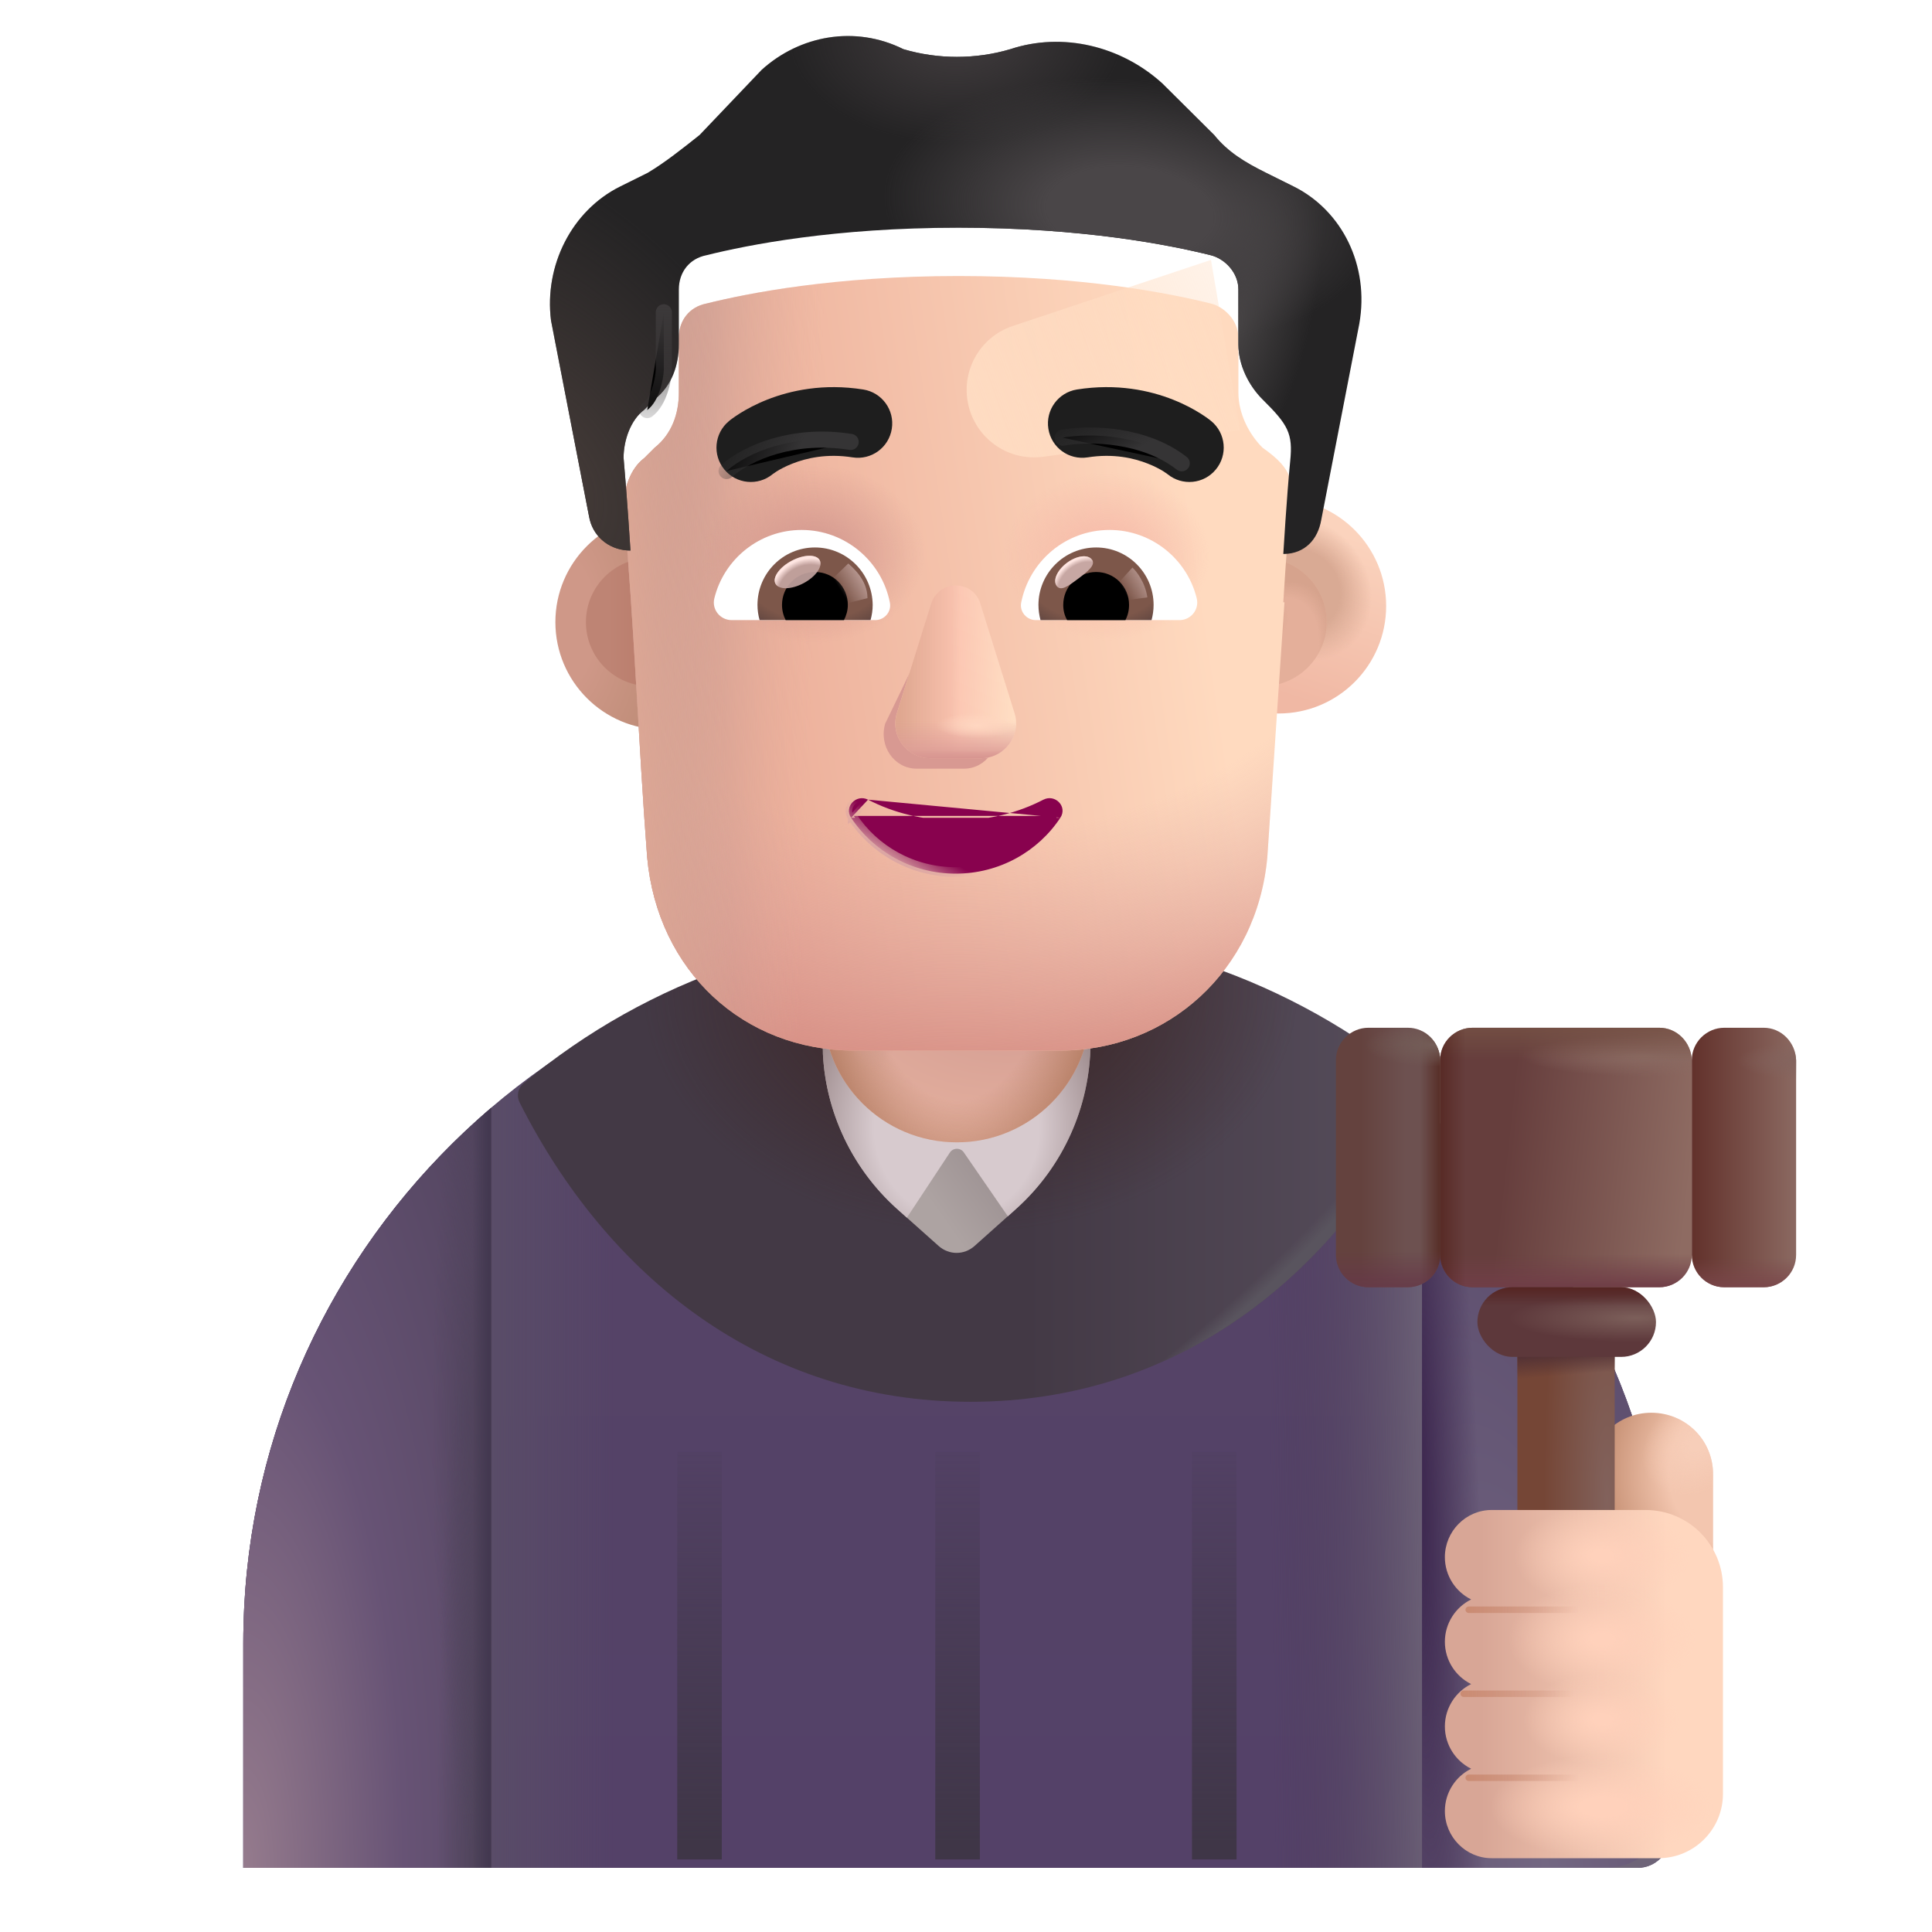<svg viewBox="1 1 30 30" xmlns="http://www.w3.org/2000/svg">
<path d="M15.859 15.544C9.744 15.544 4.778 20.451 4.778 26.514V30.004H26.429C26.705 30.004 26.929 29.78 26.929 29.504V26.514C26.929 20.451 21.973 15.544 15.859 15.544Z" fill="url(#paint0_linear_4002_1742)"/>
<path d="M15.859 15.544C9.744 15.544 4.778 20.451 4.778 26.514V30.004H26.429C26.705 30.004 26.929 29.78 26.929 29.504V26.514C26.929 20.451 21.973 15.544 15.859 15.544Z" fill="url(#paint1_linear_4002_1742)"/>
<path d="M15.859 15.544C9.744 15.544 4.778 20.451 4.778 26.514V30.004H26.429C26.705 30.004 26.929 29.78 26.929 29.504V26.514C26.929 20.451 21.973 15.544 15.859 15.544Z" fill="url(#paint2_linear_4002_1742)"/>
<path d="M8.627 30.004V18.203C6.271 20.214 4.778 23.19 4.778 26.514V30.004H8.627Z" fill="url(#paint3_radial_4002_1742)"/>
<path d="M8.627 30.004V18.203C6.271 20.214 4.778 23.19 4.778 26.514V30.004H8.627Z" fill="url(#paint4_radial_4002_1742)"/>
<path d="M8.627 30.004V18.203C6.271 20.214 4.778 23.19 4.778 26.514V30.004H8.627Z" fill="url(#paint5_radial_4002_1742)"/>
<path d="M8.627 30.004V18.203C6.271 20.214 4.778 23.19 4.778 26.514V30.004H8.627Z" fill="url(#paint6_linear_4002_1742)"/>
<path d="M23.081 30.004V18.203C25.437 20.214 26.929 23.19 26.929 26.514V29.004C26.929 29.556 26.482 30.004 25.929 30.004H23.081Z" fill="url(#paint7_radial_4002_1742)"/>
<path d="M23.081 30.004V18.203C25.437 20.214 26.929 23.19 26.929 26.514V29.004C26.929 29.556 26.482 30.004 25.929 30.004H23.081Z" fill="url(#paint8_radial_4002_1742)"/>
<g filter="url(#filter0_ii_4002_1742)">
<path d="M8.929 17.872C10.904 16.226 13.315 15.449 15.869 15.449C18.422 15.449 20.834 16.226 22.808 17.872C22.895 17.944 22.92 18.067 22.87 18.168C21.515 20.858 19.097 22.817 15.869 22.817C12.64 22.817 10.223 20.858 8.868 18.168C8.817 18.067 8.843 17.944 8.929 17.872Z" fill="url(#paint9_linear_4002_1742)"/>
<path d="M8.929 17.872C10.904 16.226 13.315 15.449 15.869 15.449C18.422 15.449 20.834 16.226 22.808 17.872C22.895 17.944 22.92 18.067 22.87 18.168C21.515 20.858 19.097 22.817 15.869 22.817C12.64 22.817 10.223 20.858 8.868 18.168C8.817 18.067 8.843 17.944 8.929 17.872Z" fill="url(#paint10_radial_4002_1742)"/>
<path d="M8.929 17.872C10.904 16.226 13.315 15.449 15.869 15.449C18.422 15.449 20.834 16.226 22.808 17.872C22.895 17.944 22.92 18.067 22.87 18.168C21.515 20.858 19.097 22.817 15.869 22.817C12.64 22.817 10.223 20.858 8.868 18.168C8.817 18.067 8.843 17.944 8.929 17.872Z" fill="url(#paint11_radial_4002_1742)"/>
</g>
<path d="M16.785 19.765L16.131 20.349C15.97 20.49 15.738 20.49 15.577 20.349L14.922 19.765C14.197 19.11 13.774 18.174 13.774 17.196V14.084C13.784 12.945 14.71 12.019 15.859 12.019C17.007 12.019 17.934 12.945 17.934 14.094V17.206C17.924 18.183 17.511 19.11 16.785 19.765Z" fill="url(#paint12_linear_4002_1742)"/>
<path d="M16.65 19.887L16.785 19.765C17.508 19.113 17.921 18.19 17.934 17.216C17.934 17.213 17.934 17.21 17.934 17.207L17.934 15.252H13.784L13.778 17.164C13.778 17.216 13.782 17.311 13.778 17.364C13.823 18.28 14.238 19.148 14.922 19.765L15.082 19.908L15.748 18.899C15.799 18.818 15.919 18.818 15.969 18.899L16.65 19.887Z" fill="url(#paint13_radial_4002_1742)"/>
<path d="M15.859 18.738C14.71 18.738 13.784 17.811 13.784 16.663V14.084C13.784 12.945 14.71 12.019 15.859 12.019C17.007 12.019 17.934 12.945 17.934 14.094V16.673C17.924 17.811 16.997 18.738 15.859 18.738Z" fill="url(#paint14_radial_4002_1742)"/>
<path d="M15.859 18.738C14.71 18.738 13.784 17.811 13.784 16.663V14.084C13.784 12.945 14.71 12.019 15.859 12.019C17.007 12.019 17.934 12.945 17.934 14.094V16.673C17.924 17.811 16.997 18.738 15.859 18.738Z" fill="url(#paint15_radial_4002_1742)"/>
<path d="M15.859 18.738C14.71 18.738 13.784 17.811 13.784 16.663V14.084C13.784 12.945 14.71 12.019 15.859 12.019C17.007 12.019 17.934 12.945 17.934 14.094V16.673C17.924 17.811 16.997 18.738 15.859 18.738Z" fill="url(#paint16_radial_4002_1742)"/>
<path d="M26.642 22.937C27.174 22.937 27.601 23.364 27.601 23.895V26.084H25.694V23.895C25.684 23.364 26.111 22.937 26.642 22.937Z" fill="url(#paint17_radial_4002_1742)"/>
<path d="M26.642 22.937C27.174 22.937 27.601 23.364 27.601 23.895V26.084H25.694V23.895C25.684 23.364 26.111 22.937 26.642 22.937Z" fill="url(#paint18_radial_4002_1742)"/>
<path d="M26.766 16.959H23.865C23.593 16.959 23.362 17.181 23.362 17.463V20.485C23.362 20.756 23.583 20.988 23.865 20.988H26.766C27.038 20.988 27.27 20.767 27.27 20.485V17.463C27.26 17.181 27.038 16.959 26.766 16.959Z" fill="url(#paint19_linear_4002_1742)"/>
<path d="M26.766 16.959H23.865C23.593 16.959 23.362 17.181 23.362 17.463V20.485C23.362 20.756 23.583 20.988 23.865 20.988H26.766C27.038 20.988 27.27 20.767 27.27 20.485V17.463C27.26 17.181 27.038 16.959 26.766 16.959Z" fill="url(#paint20_linear_4002_1742)"/>
<path d="M26.766 16.959H23.865C23.593 16.959 23.362 17.181 23.362 17.463V20.485C23.362 20.756 23.583 20.988 23.865 20.988H26.766C27.038 20.988 27.27 20.767 27.27 20.485V17.463C27.26 17.181 27.038 16.959 26.766 16.959Z" fill="url(#paint21_radial_4002_1742)"/>
<path d="M26.766 16.959H23.865C23.593 16.959 23.362 17.181 23.362 17.463V20.485C23.362 20.756 23.583 20.988 23.865 20.988H26.766C27.038 20.988 27.27 20.767 27.27 20.485V17.463C27.26 17.181 27.038 16.959 26.766 16.959Z" fill="url(#paint22_linear_4002_1742)"/>
<path d="M26.766 16.959H23.865C23.593 16.959 23.362 17.181 23.362 17.463V20.485C23.362 20.756 23.583 20.988 23.865 20.988H26.766C27.038 20.988 27.27 20.767 27.27 20.485V17.463C27.26 17.181 27.038 16.959 26.766 16.959Z" fill="url(#paint23_linear_4002_1742)"/>
<path d="M22.861 16.959H22.248C21.976 16.959 21.744 17.181 21.744 17.463V20.485C21.744 20.756 21.966 20.988 22.248 20.988H22.861C23.133 20.988 23.365 20.767 23.365 20.485V17.463C23.355 17.181 23.133 16.959 22.861 16.959Z" fill="url(#paint24_linear_4002_1742)"/>
<path d="M22.861 16.959H22.248C21.976 16.959 21.744 17.181 21.744 17.463V20.485C21.744 20.756 21.966 20.988 22.248 20.988H22.861C23.133 20.988 23.365 20.767 23.365 20.485V17.463C23.355 17.181 23.133 16.959 22.861 16.959Z" fill="url(#paint25_linear_4002_1742)"/>
<path d="M22.861 16.959H22.248C21.976 16.959 21.744 17.181 21.744 17.463V20.485C21.744 20.756 21.966 20.988 22.248 20.988H22.861C23.133 20.988 23.365 20.767 23.365 20.485V17.463C23.355 17.181 23.133 16.959 22.861 16.959Z" fill="url(#paint26_linear_4002_1742)"/>
<path d="M22.861 16.959H22.248C21.976 16.959 21.744 17.181 21.744 17.463V20.485C21.744 20.756 21.966 20.988 22.248 20.988H22.861C23.133 20.988 23.365 20.767 23.365 20.485V17.463C23.355 17.181 23.133 16.959 22.861 16.959Z" fill="url(#paint27_radial_4002_1742)"/>
<path d="M28.387 16.959H27.774C27.502 16.959 27.27 17.181 27.27 17.463V20.485C27.27 20.756 27.492 20.988 27.774 20.988H28.387C28.659 20.988 28.89 20.767 28.89 20.485V17.463C28.88 17.181 28.659 16.959 28.387 16.959Z" fill="url(#paint28_linear_4002_1742)"/>
<path d="M28.387 16.959H27.774C27.502 16.959 27.27 17.181 27.27 17.463V20.485C27.27 20.756 27.492 20.988 27.774 20.988H28.387C28.659 20.988 28.89 20.767 28.89 20.485V17.463C28.88 17.181 28.659 16.959 28.387 16.959Z" fill="url(#paint29_linear_4002_1742)"/>
<path d="M28.387 16.959H27.774C27.502 16.959 27.27 17.181 27.27 17.463V20.485C27.27 20.756 27.492 20.988 27.774 20.988H28.387C28.659 20.988 28.89 20.767 28.89 20.485V17.463C28.88 17.181 28.659 16.959 28.387 16.959Z" fill="url(#paint30_radial_4002_1742)"/>
<path d="M24.562 21.075V27.501H26.073V21.075H24.562Z" fill="url(#paint31_radial_4002_1742)"/>
<path d="M24.562 21.075V27.501H26.073V21.075H24.562Z" fill="url(#paint32_linear_4002_1742)"/>
<g filter="url(#filter1_i_4002_1742)">
<path d="M23.286 25.329C23.286 24.928 23.611 24.597 24.013 24.597H26.404C27.067 24.597 27.604 25.135 27.604 25.797V29.004C27.604 29.556 27.156 30.004 26.604 30.004H24.013C23.611 30.004 23.286 29.673 23.286 29.272C23.286 28.985 23.452 28.734 23.694 28.615C23.452 28.495 23.286 28.244 23.286 27.958C23.286 27.671 23.452 27.42 23.694 27.3C23.452 27.181 23.286 26.93 23.286 26.643C23.286 26.357 23.452 26.106 23.694 25.986C23.452 25.867 23.286 25.616 23.286 25.329Z" fill="url(#paint33_linear_4002_1742)"/>
<path d="M23.286 25.329C23.286 24.928 23.611 24.597 24.013 24.597H26.404C27.067 24.597 27.604 25.135 27.604 25.797V29.004C27.604 29.556 27.156 30.004 26.604 30.004H24.013C23.611 30.004 23.286 29.673 23.286 29.272C23.286 28.985 23.452 28.734 23.694 28.615C23.452 28.495 23.286 28.244 23.286 27.958C23.286 27.671 23.452 27.42 23.694 27.3C23.452 27.181 23.286 26.93 23.286 26.643C23.286 26.357 23.452 26.106 23.694 25.986C23.452 25.867 23.286 25.616 23.286 25.329Z" fill="url(#paint34_radial_4002_1742)"/>
<path d="M23.286 25.329C23.286 24.928 23.611 24.597 24.013 24.597H26.404C27.067 24.597 27.604 25.135 27.604 25.797V29.004C27.604 29.556 27.156 30.004 26.604 30.004H24.013C23.611 30.004 23.286 29.673 23.286 29.272C23.286 28.985 23.452 28.734 23.694 28.615C23.452 28.495 23.286 28.244 23.286 27.958C23.286 27.671 23.452 27.42 23.694 27.3C23.452 27.181 23.286 26.93 23.286 26.643C23.286 26.357 23.452 26.106 23.694 25.986C23.452 25.867 23.286 25.616 23.286 25.329Z" fill="url(#paint35_radial_4002_1742)"/>
<path d="M23.286 25.329C23.286 24.928 23.611 24.597 24.013 24.597H26.404C27.067 24.597 27.604 25.135 27.604 25.797V29.004C27.604 29.556 27.156 30.004 26.604 30.004H24.013C23.611 30.004 23.286 29.673 23.286 29.272C23.286 28.985 23.452 28.734 23.694 28.615C23.452 28.495 23.286 28.244 23.286 27.958C23.286 27.671 23.452 27.42 23.694 27.3C23.452 27.181 23.286 26.93 23.286 26.643C23.286 26.357 23.452 26.106 23.694 25.986C23.452 25.867 23.286 25.616 23.286 25.329Z" fill="url(#paint36_radial_4002_1742)"/>
<path d="M23.286 25.329C23.286 24.928 23.611 24.597 24.013 24.597H26.404C27.067 24.597 27.604 25.135 27.604 25.797V29.004C27.604 29.556 27.156 30.004 26.604 30.004H24.013C23.611 30.004 23.286 29.673 23.286 29.272C23.286 28.985 23.452 28.734 23.694 28.615C23.452 28.495 23.286 28.244 23.286 27.958C23.286 27.671 23.452 27.42 23.694 27.3C23.452 27.181 23.286 26.93 23.286 26.643C23.286 26.357 23.452 26.106 23.694 25.986C23.452 25.867 23.286 25.616 23.286 25.329Z" fill="url(#paint37_radial_4002_1742)"/>
</g>
<rect x="23.941" y="20.988" width="2.773" height="1.082" rx="0.541" fill="url(#paint38_radial_4002_1742)"/>
<rect x="23.941" y="20.988" width="2.773" height="1.082" rx="0.541" fill="url(#paint39_linear_4002_1742)"/>
<g filter="url(#filter2_f_4002_1742)">
<rect x="15.523" y="23.547" width="0.692" height="6.326" fill="url(#paint40_linear_4002_1742)"/>
</g>
<g filter="url(#filter3_f_4002_1742)">
<rect x="11.516" y="23.547" width="0.692" height="6.326" fill="url(#paint41_linear_4002_1742)"/>
</g>
<g filter="url(#filter4_f_4002_1742)">
<rect x="19.509" y="23.547" width="0.692" height="6.326" fill="url(#paint42_linear_4002_1742)"/>
</g>
<g filter="url(#filter5_f_4002_1742)">
<path d="M23.806 25.996H25.603" stroke="url(#paint43_linear_4002_1742)" stroke-width="0.1" stroke-linecap="round"/>
</g>
<g filter="url(#filter6_f_4002_1742)">
<path d="M23.728 27.3H25.525" stroke="url(#paint44_linear_4002_1742)" stroke-width="0.1" stroke-linecap="round"/>
</g>
<g filter="url(#filter7_f_4002_1742)">
<path d="M23.806 28.605H25.603" stroke="url(#paint45_linear_4002_1742)" stroke-width="0.1" stroke-linecap="round"/>
</g>
<g filter="url(#filter8_i_4002_1742)">
<circle cx="11.093" cy="10.66" r="1.669" fill="url(#paint46_radial_4002_1742)"/>
</g>
<g filter="url(#filter9_f_4002_1742)">
<circle cx="11.093" cy="10.66" r="0.995" fill="url(#paint47_linear_4002_1742)"/>
</g>
<g filter="url(#filter10_i_4002_1742)">
<circle cx="20.605" cy="10.66" r="1.669" fill="url(#paint48_linear_4002_1742)"/>
<circle cx="20.605" cy="10.66" r="1.669" fill="url(#paint49_radial_4002_1742)"/>
</g>
<g filter="url(#filter11_f_4002_1742)">
<circle cx="20.605" cy="10.66" r="0.995" fill="#E4AF9A"/>
<circle cx="20.605" cy="10.66" r="0.995" fill="url(#paint50_radial_4002_1742)"/>
<circle cx="20.605" cy="10.66" r="0.995" fill="url(#paint51_radial_4002_1742)"/>
</g>
<g filter="url(#filter12_i_4002_1742)">
<path d="M10.683 8.609C10.683 8.342 10.79 8.022 11.005 7.862L11.165 7.702C11.434 7.489 11.541 7.169 11.541 6.849V5.996C11.541 5.729 11.702 5.516 11.97 5.463C12.614 5.303 13.954 5.036 15.885 5.036C17.816 5.036 19.157 5.303 19.801 5.463C20.015 5.516 20.23 5.729 20.23 5.996V6.849C20.23 7.169 20.391 7.489 20.605 7.702C21.107 8.054 21.076 8.248 21.034 8.662C20.981 9.196 20.927 10.102 20.927 10.102C20.933 10.102 20.939 10.102 20.945 10.102L20.679 14.06C20.519 15.829 19.128 17.063 17.469 17.063H14.259C12.547 17.063 11.21 15.829 11.049 14.06C10.91 12.244 10.848 10.422 10.683 8.609Z" fill="url(#paint52_linear_4002_1742)"/>
<path d="M10.683 8.609C10.683 8.342 10.79 8.022 11.005 7.862L11.165 7.702C11.434 7.489 11.541 7.169 11.541 6.849V5.996C11.541 5.729 11.702 5.516 11.97 5.463C12.614 5.303 13.954 5.036 15.885 5.036C17.816 5.036 19.157 5.303 19.801 5.463C20.015 5.516 20.23 5.729 20.23 5.996V6.849C20.23 7.169 20.391 7.489 20.605 7.702C21.107 8.054 21.076 8.248 21.034 8.662C20.981 9.196 20.927 10.102 20.927 10.102C20.933 10.102 20.939 10.102 20.945 10.102L20.679 14.06C20.519 15.829 19.128 17.063 17.469 17.063H14.259C12.547 17.063 11.21 15.829 11.049 14.06C10.91 12.244 10.848 10.422 10.683 8.609Z" fill="url(#paint53_radial_4002_1742)"/>
<path d="M10.683 8.609C10.683 8.342 10.79 8.022 11.005 7.862L11.165 7.702C11.434 7.489 11.541 7.169 11.541 6.849V5.996C11.541 5.729 11.702 5.516 11.97 5.463C12.614 5.303 13.954 5.036 15.885 5.036C17.816 5.036 19.157 5.303 19.801 5.463C20.015 5.516 20.23 5.729 20.23 5.996V6.849C20.23 7.169 20.391 7.489 20.605 7.702C21.107 8.054 21.076 8.248 21.034 8.662C20.981 9.196 20.927 10.102 20.927 10.102C20.933 10.102 20.939 10.102 20.945 10.102L20.679 14.06C20.519 15.829 19.128 17.063 17.469 17.063H14.259C12.547 17.063 11.21 15.829 11.049 14.06C10.91 12.244 10.848 10.422 10.683 8.609Z" fill="url(#paint54_linear_4002_1742)"/>
<path d="M10.683 8.609C10.683 8.342 10.79 8.022 11.005 7.862L11.165 7.702C11.434 7.489 11.541 7.169 11.541 6.849V5.996C11.541 5.729 11.702 5.516 11.97 5.463C12.614 5.303 13.954 5.036 15.885 5.036C17.816 5.036 19.157 5.303 19.801 5.463C20.015 5.516 20.23 5.729 20.23 5.996V6.849C20.23 7.169 20.391 7.489 20.605 7.702C21.107 8.054 21.076 8.248 21.034 8.662C20.981 9.196 20.927 10.102 20.927 10.102C20.933 10.102 20.939 10.102 20.945 10.102L20.679 14.06C20.519 15.829 19.128 17.063 17.469 17.063H14.259C12.547 17.063 11.21 15.829 11.049 14.06C10.91 12.244 10.848 10.422 10.683 8.609Z" fill="url(#paint55_linear_4002_1742)"/>
<path d="M10.683 8.609C10.683 8.342 10.79 8.022 11.005 7.862L11.165 7.702C11.434 7.489 11.541 7.169 11.541 6.849V5.996C11.541 5.729 11.702 5.516 11.97 5.463C12.614 5.303 13.954 5.036 15.885 5.036C17.816 5.036 19.157 5.303 19.801 5.463C20.015 5.516 20.23 5.729 20.23 5.996V6.849C20.23 7.169 20.391 7.489 20.605 7.702C21.107 8.054 21.076 8.248 21.034 8.662C20.981 9.196 20.927 10.102 20.927 10.102C20.933 10.102 20.939 10.102 20.945 10.102L20.679 14.06C20.519 15.829 19.128 17.063 17.469 17.063H14.259C12.547 17.063 11.21 15.829 11.049 14.06C10.91 12.244 10.848 10.422 10.683 8.609Z" fill="url(#paint56_radial_4002_1742)"/>
<path d="M10.683 8.609C10.683 8.342 10.79 8.022 11.005 7.862L11.165 7.702C11.434 7.489 11.541 7.169 11.541 6.849V5.996C11.541 5.729 11.702 5.516 11.97 5.463C12.614 5.303 13.954 5.036 15.885 5.036C17.816 5.036 19.157 5.303 19.801 5.463C20.015 5.516 20.23 5.729 20.23 5.996V6.849C20.23 7.169 20.391 7.489 20.605 7.702C21.107 8.054 21.076 8.248 21.034 8.662C20.981 9.196 20.927 10.102 20.927 10.102C20.933 10.102 20.939 10.102 20.945 10.102L20.679 14.06C20.519 15.829 19.128 17.063 17.469 17.063H14.259C12.547 17.063 11.21 15.829 11.049 14.06C10.91 12.244 10.848 10.422 10.683 8.609Z" fill="url(#paint57_radial_4002_1742)"/>
</g>
<g filter="url(#filter13_f_4002_1742)">
<path d="M19.804 5.036L16.726 6.062C16.202 6.236 15.904 6.788 16.045 7.322C16.18 7.833 16.673 8.163 17.197 8.093L20.256 7.683L19.804 5.036Z" fill="url(#paint58_linear_4002_1742)"/>
</g>
<g filter="url(#filter14_i_4002_1742)">
<path d="M20.659 4.183L21.088 4.396C21.839 4.769 22.268 5.623 22.107 6.529L21.517 9.569C21.464 9.883 21.257 10.094 20.945 10.102C20.939 10.102 20.933 10.102 20.927 10.102C20.927 10.102 20.981 9.196 21.034 8.662C21.078 8.229 21.002 8.097 20.605 7.702C20.391 7.489 20.23 7.169 20.23 6.849V5.996C20.23 5.729 20.015 5.516 19.801 5.463C19.157 5.303 17.816 5.036 15.885 5.036C13.954 5.036 12.614 5.303 11.97 5.463C11.702 5.516 11.541 5.729 11.541 5.996V6.849C11.541 7.169 11.434 7.489 11.165 7.702L11.005 7.862C10.79 8.022 10.683 8.342 10.683 8.609C10.736 9.196 10.79 10.049 10.79 10.049C10.774 10.049 10.757 10.048 10.741 10.047C10.441 10.027 10.197 9.819 10.146 9.516L9.556 6.476C9.449 5.623 9.878 4.769 10.629 4.396L11.058 4.183C11.326 4.023 11.595 3.809 11.863 3.596L12.828 2.583C13.418 2.049 14.276 1.889 15.027 2.263C15.563 2.423 16.154 2.423 16.69 2.263C17.494 1.996 18.406 2.209 19.05 2.796L19.854 3.596C20.069 3.863 20.337 4.023 20.659 4.183Z" fill="#242324"/>
<path d="M20.659 4.183L21.088 4.396C21.839 4.769 22.268 5.623 22.107 6.529L21.517 9.569C21.464 9.883 21.257 10.094 20.945 10.102C20.939 10.102 20.933 10.102 20.927 10.102C20.927 10.102 20.981 9.196 21.034 8.662C21.078 8.229 21.002 8.097 20.605 7.702C20.391 7.489 20.23 7.169 20.23 6.849V5.996C20.23 5.729 20.015 5.516 19.801 5.463C19.157 5.303 17.816 5.036 15.885 5.036C13.954 5.036 12.614 5.303 11.97 5.463C11.702 5.516 11.541 5.729 11.541 5.996V6.849C11.541 7.169 11.434 7.489 11.165 7.702L11.005 7.862C10.79 8.022 10.683 8.342 10.683 8.609C10.736 9.196 10.79 10.049 10.79 10.049C10.774 10.049 10.757 10.048 10.741 10.047C10.441 10.027 10.197 9.819 10.146 9.516L9.556 6.476C9.449 5.623 9.878 4.769 10.629 4.396L11.058 4.183C11.326 4.023 11.595 3.809 11.863 3.596L12.828 2.583C13.418 2.049 14.276 1.889 15.027 2.263C15.563 2.423 16.154 2.423 16.69 2.263C17.494 1.996 18.406 2.209 19.05 2.796L19.854 3.596C20.069 3.863 20.337 4.023 20.659 4.183Z" fill="url(#paint59_radial_4002_1742)"/>
<path d="M20.659 4.183L21.088 4.396C21.839 4.769 22.268 5.623 22.107 6.529L21.517 9.569C21.464 9.883 21.257 10.094 20.945 10.102C20.939 10.102 20.933 10.102 20.927 10.102C20.927 10.102 20.981 9.196 21.034 8.662C21.078 8.229 21.002 8.097 20.605 7.702C20.391 7.489 20.23 7.169 20.23 6.849V5.996C20.23 5.729 20.015 5.516 19.801 5.463C19.157 5.303 17.816 5.036 15.885 5.036C13.954 5.036 12.614 5.303 11.97 5.463C11.702 5.516 11.541 5.729 11.541 5.996V6.849C11.541 7.169 11.434 7.489 11.165 7.702L11.005 7.862C10.79 8.022 10.683 8.342 10.683 8.609C10.736 9.196 10.79 10.049 10.79 10.049C10.774 10.049 10.757 10.048 10.741 10.047C10.441 10.027 10.197 9.819 10.146 9.516L9.556 6.476C9.449 5.623 9.878 4.769 10.629 4.396L11.058 4.183C11.326 4.023 11.595 3.809 11.863 3.596L12.828 2.583C13.418 2.049 14.276 1.889 15.027 2.263C15.563 2.423 16.154 2.423 16.69 2.263C17.494 1.996 18.406 2.209 19.05 2.796L19.854 3.596C20.069 3.863 20.337 4.023 20.659 4.183Z" fill="url(#paint60_radial_4002_1742)"/>
<path d="M20.659 4.183L21.088 4.396C21.839 4.769 22.268 5.623 22.107 6.529L21.517 9.569C21.464 9.883 21.257 10.094 20.945 10.102C20.939 10.102 20.933 10.102 20.927 10.102C20.927 10.102 20.981 9.196 21.034 8.662C21.078 8.229 21.002 8.097 20.605 7.702C20.391 7.489 20.23 7.169 20.23 6.849V5.996C20.23 5.729 20.015 5.516 19.801 5.463C19.157 5.303 17.816 5.036 15.885 5.036C13.954 5.036 12.614 5.303 11.97 5.463C11.702 5.516 11.541 5.729 11.541 5.996V6.849C11.541 7.169 11.434 7.489 11.165 7.702L11.005 7.862C10.79 8.022 10.683 8.342 10.683 8.609C10.736 9.196 10.79 10.049 10.79 10.049C10.774 10.049 10.757 10.048 10.741 10.047C10.441 10.027 10.197 9.819 10.146 9.516L9.556 6.476C9.449 5.623 9.878 4.769 10.629 4.396L11.058 4.183C11.326 4.023 11.595 3.809 11.863 3.596L12.828 2.583C13.418 2.049 14.276 1.889 15.027 2.263C15.563 2.423 16.154 2.423 16.69 2.263C17.494 1.996 18.406 2.209 19.05 2.796L19.854 3.596C20.069 3.863 20.337 4.023 20.659 4.183Z" fill="url(#paint61_radial_4002_1742)"/>
<path d="M20.659 4.183L21.088 4.396C21.839 4.769 22.268 5.623 22.107 6.529L21.517 9.569C21.464 9.883 21.257 10.094 20.945 10.102C20.939 10.102 20.933 10.102 20.927 10.102C20.927 10.102 20.981 9.196 21.034 8.662C21.078 8.229 21.002 8.097 20.605 7.702C20.391 7.489 20.23 7.169 20.23 6.849V5.996C20.23 5.729 20.015 5.516 19.801 5.463C19.157 5.303 17.816 5.036 15.885 5.036C13.954 5.036 12.614 5.303 11.97 5.463C11.702 5.516 11.541 5.729 11.541 5.996V6.849C11.541 7.169 11.434 7.489 11.165 7.702L11.005 7.862C10.79 8.022 10.683 8.342 10.683 8.609C10.736 9.196 10.79 10.049 10.79 10.049C10.774 10.049 10.757 10.048 10.741 10.047C10.441 10.027 10.197 9.819 10.146 9.516L9.556 6.476C9.449 5.623 9.878 4.769 10.629 4.396L11.058 4.183C11.326 4.023 11.595 3.809 11.863 3.596L12.828 2.583C13.418 2.049 14.276 1.889 15.027 2.263C15.563 2.423 16.154 2.423 16.69 2.263C17.494 1.996 18.406 2.209 19.05 2.796L19.854 3.596C20.069 3.863 20.337 4.023 20.659 4.183Z" fill="url(#paint62_radial_4002_1742)"/>
</g>
<g filter="url(#filter15_f_4002_1742)">
<path d="M15.565 10.538L14.745 12.237C14.643 12.587 14.887 12.936 15.233 12.936H15.97C16.316 12.936 16.56 12.581 16.458 12.237L15.96 10.538C15.853 10.161 15.677 10.161 15.565 10.538Z" fill="#D89992"/>
</g>
<g filter="url(#filter16_f_4002_1742)">
<path d="M15.458 10.375L14.927 12.074C14.819 12.424 15.079 12.773 15.447 12.773H16.233C16.602 12.773 16.862 12.418 16.754 12.074L16.223 10.375C16.109 9.998 15.578 9.998 15.458 10.375Z" fill="#FBC4B1"/>
<path d="M15.458 10.375L14.927 12.074C14.819 12.424 15.079 12.773 15.447 12.773H16.233C16.602 12.773 16.862 12.418 16.754 12.074L16.223 10.375C16.109 9.998 15.578 9.998 15.458 10.375Z" fill="url(#paint63_linear_4002_1742)"/>
<path d="M15.458 10.375L14.927 12.074C14.819 12.424 15.079 12.773 15.447 12.773H16.233C16.602 12.773 16.862 12.418 16.754 12.074L16.223 10.375C16.109 9.998 15.578 9.998 15.458 10.375Z" fill="url(#paint64_linear_4002_1742)"/>
<path d="M15.458 10.375L14.927 12.074C14.819 12.424 15.079 12.773 15.447 12.773H16.233C16.602 12.773 16.862 12.418 16.754 12.074L16.223 10.375C16.109 9.998 15.578 9.998 15.458 10.375Z" fill="url(#paint65_linear_4002_1742)"/>
<path d="M15.458 10.375L14.927 12.074C14.819 12.424 15.079 12.773 15.447 12.773H16.233C16.602 12.773 16.862 12.418 16.754 12.074L16.223 10.375C16.109 9.998 15.578 9.998 15.458 10.375Z" fill="url(#paint66_radial_4002_1742)"/>
</g>
<path d="M15.458 10.375L14.927 12.074C14.819 12.424 15.079 12.773 15.447 12.773H16.233C16.602 12.773 16.862 12.418 16.754 12.074L16.223 10.375C16.109 9.998 15.578 9.998 15.458 10.375Z" fill="url(#paint67_linear_4002_1742)"/>
<path d="M14.479 13.417L14.479 13.417C14.872 13.622 15.341 13.74 15.84 13.74C16.345 13.74 16.809 13.622 17.202 13.417L17.203 13.417L17.203 13.417C17.293 13.371 17.387 13.398 17.444 13.457C17.502 13.516 17.523 13.611 17.465 13.698M14.479 13.417L17.423 13.67M14.479 13.417L14.478 13.417C14.387 13.371 14.293 13.399 14.236 13.459C14.18 13.518 14.158 13.614 14.216 13.698M14.479 13.417L14.258 13.67M17.465 13.698C17.465 13.698 17.465 13.698 17.465 13.698L17.423 13.67M17.465 13.698C17.465 13.698 17.465 13.698 17.465 13.698L17.423 13.67M17.465 13.698C17.121 14.219 16.522 14.566 15.84 14.566C15.159 14.566 14.56 14.219 14.216 13.698M17.423 13.67C17.088 14.178 16.505 14.516 15.84 14.516C15.176 14.516 14.592 14.178 14.258 13.67M14.216 13.698C14.216 13.698 14.216 13.699 14.216 13.699L14.258 13.67M14.216 13.698C14.216 13.698 14.216 13.698 14.216 13.698L14.258 13.67" fill="#88024E" stroke="url(#paint68_linear_4002_1742)" stroke-width="0.1"/>
<g filter="url(#filter17_i_4002_1742)">
<path d="M19.56 7.94L19.558 7.939L19.556 7.938L19.552 7.934L19.54 7.924C19.531 7.917 19.519 7.908 19.504 7.897C19.475 7.876 19.435 7.848 19.385 7.817C19.286 7.755 19.144 7.677 18.965 7.606C18.607 7.464 18.094 7.35 17.473 7.448C17.182 7.494 16.983 7.767 17.029 8.058C17.075 8.35 17.348 8.548 17.639 8.502C18.037 8.439 18.356 8.513 18.573 8.599C18.683 8.642 18.766 8.688 18.819 8.721C18.845 8.738 18.863 8.751 18.873 8.758C18.878 8.761 18.88 8.763 18.881 8.764C19.108 8.949 19.441 8.917 19.628 8.692C19.817 8.466 19.786 8.129 19.56 7.94Z" fill="#1E1E1E"/>
</g>
<g filter="url(#filter18_i_4002_1742)">
<path d="M12.067 7.941L12.068 7.94L12.069 7.939L12.07 7.938L12.075 7.934L12.087 7.924C12.096 7.917 12.108 7.908 12.123 7.897C12.152 7.876 12.192 7.848 12.242 7.817C12.341 7.755 12.483 7.677 12.662 7.606C13.021 7.464 13.533 7.35 14.154 7.448C14.445 7.494 14.644 7.767 14.598 8.058C14.552 8.35 14.279 8.548 13.988 8.502C13.59 8.439 13.271 8.513 13.054 8.599C12.944 8.642 12.861 8.688 12.808 8.721C12.782 8.738 12.764 8.751 12.754 8.758C12.749 8.761 12.747 8.763 12.746 8.764C12.519 8.949 12.186 8.917 11.999 8.692C11.81 8.466 11.841 8.129 12.067 7.941Z" fill="#1E1E1E"/>
</g>
<path d="M18.228 9.229C18.881 9.229 19.432 9.68 19.582 10.288C19.627 10.462 19.493 10.629 19.315 10.629H17.084C16.942 10.629 16.829 10.499 16.857 10.357C16.983 9.716 17.547 9.229 18.228 9.229Z" fill="white"/>
<path d="M18.021 9.501C18.516 9.501 18.913 9.903 18.913 10.393C18.913 10.475 18.901 10.556 18.881 10.629H17.157C17.137 10.552 17.125 10.475 17.125 10.393C17.125 9.903 17.526 9.501 18.021 9.501Z" fill="url(#paint69_radial_4002_1742)"/>
<path d="M17.51 10.393C17.51 10.109 17.737 9.882 18.021 9.882C18.305 9.882 18.532 10.109 18.532 10.393C18.532 10.479 18.512 10.56 18.475 10.629H17.571C17.53 10.56 17.51 10.479 17.51 10.393Z" fill="black"/>
<g filter="url(#filter19_f_4002_1742)">
<path d="M17.956 9.69C18.019 9.775 17.886 9.878 17.735 9.991C17.584 10.104 17.472 10.184 17.408 10.099C17.345 10.014 17.416 9.853 17.567 9.74C17.718 9.627 17.892 9.605 17.956 9.69Z" fill="#C7A7A3"/>
<path d="M17.956 9.69C18.019 9.775 17.886 9.878 17.735 9.991C17.584 10.104 17.472 10.184 17.408 10.099C17.345 10.014 17.416 9.853 17.567 9.74C17.718 9.627 17.892 9.605 17.956 9.69Z" fill="url(#paint70_radial_4002_1742)"/>
</g>
<g filter="url(#filter20_f_4002_1742)">
<path d="M18.816 10.276C18.783 10.045 18.648 9.871 18.584 9.813L18.325 10.098L18.442 10.326L18.816 10.276Z" fill="url(#paint71_linear_4002_1742)"/>
</g>
<path d="M13.447 9.229C12.795 9.229 12.243 9.68 12.093 10.288C12.048 10.462 12.182 10.629 12.361 10.629H14.591C14.733 10.629 14.847 10.499 14.818 10.357C14.693 9.716 14.125 9.229 13.447 9.229Z" fill="white"/>
<path d="M13.654 9.501C13.16 9.501 12.762 9.902 12.762 10.393C12.762 10.474 12.774 10.555 12.795 10.628H14.518C14.539 10.551 14.551 10.474 14.551 10.393C14.547 9.902 14.149 9.501 13.654 9.501Z" fill="url(#paint72_radial_4002_1742)"/>
<path d="M14.165 10.393C14.165 10.109 13.938 9.882 13.654 9.882C13.37 9.882 13.143 10.109 13.143 10.393C13.143 10.479 13.164 10.56 13.2 10.629H14.105C14.141 10.56 14.165 10.479 14.165 10.393Z" fill="black"/>
<g filter="url(#filter21_f_4002_1742)">
<path d="M14.47 10.288C14.47 10 14.235 9.808 14.172 9.75L13.883 10.029L14.061 10.39L14.47 10.288Z" fill="url(#paint73_linear_4002_1742)"/>
</g>
<g filter="url(#filter22_f_4002_1742)">
<ellipse cx="13.385" cy="9.882" rx="0.389" ry="0.197" transform="rotate(-27.914 13.385 9.882)" fill="#C7A7A3" fill-opacity="0.9"/>
<ellipse cx="13.385" cy="9.882" rx="0.389" ry="0.197" transform="rotate(-27.914 13.385 9.882)" fill="url(#paint74_radial_4002_1742)"/>
</g>
<g filter="url(#filter23_f_4002_1742)">
<path d="M17.501 7.796C17.931 7.72 18.77 7.742 19.35 8.194" stroke="url(#paint75_linear_4002_1742)" stroke-width="0.25" stroke-linecap="round"/>
</g>
<g filter="url(#filter24_f_4002_1742)">
<path d="M12.282 8.314C12.609 8.025 13.323 7.721 14.209 7.862" stroke="url(#paint76_linear_4002_1742)" stroke-width="0.25" stroke-linecap="round"/>
</g>
<g filter="url(#filter25_f_4002_1742)">
<path d="M11.308 5.849V6.747C11.3 6.895 11.238 7.228 11.05 7.368" stroke="url(#paint77_linear_4002_1742)" stroke-width="0.25" stroke-linecap="round"/>
</g>
<defs>
<filter id="filter0_ii_4002_1742" x="8.842" y="15.299" width="14.254" height="7.618" filterUnits="userSpaceOnUse" color-interpolation-filters="sRGB">
<feFlood flood-opacity="0" result="BackgroundImageFix"/>
<feBlend mode="normal" in="SourceGraphic" in2="BackgroundImageFix" result="shape"/>
<feColorMatrix in="SourceAlpha" type="matrix" values="0 0 0 0 0 0 0 0 0 0 0 0 0 0 0 0 0 0 127 0" result="hardAlpha"/>
<feOffset dy="-0.15"/>
<feGaussianBlur stdDeviation="0.075"/>
<feComposite in2="hardAlpha" operator="arithmetic" k2="-1" k3="1"/>
<feColorMatrix type="matrix" values="0 0 0 0 0.2 0 0 0 0 0.141 0 0 0 0 0.255 0 0 0 1 0"/>
<feBlend mode="normal" in2="shape" result="effect1_innerShadow_4002_1742"/>
<feColorMatrix in="SourceAlpha" type="matrix" values="0 0 0 0 0 0 0 0 0 0 0 0 0 0 0 0 0 0 127 0" result="hardAlpha"/>
<feOffset dx="0.2" dy="0.1"/>
<feGaussianBlur stdDeviation="0.25"/>
<feComposite in2="hardAlpha" operator="arithmetic" k2="-1" k3="1"/>
<feColorMatrix type="matrix" values="0 0 0 0 0.42 0 0 0 0 0.4 0 0 0 0 0.439 0 0 0 1 0"/>
<feBlend mode="normal" in2="effect1_innerShadow_4002_1742" result="effect2_innerShadow_4002_1742"/>
</filter>
<filter id="filter1_i_4002_1742" x="23.286" y="24.447" width="4.468" height="5.556" filterUnits="userSpaceOnUse" color-interpolation-filters="sRGB">
<feFlood flood-opacity="0" result="BackgroundImageFix"/>
<feBlend mode="normal" in="SourceGraphic" in2="BackgroundImageFix" result="shape"/>
<feColorMatrix in="SourceAlpha" type="matrix" values="0 0 0 0 0 0 0 0 0 0 0 0 0 0 0 0 0 0 127 0" result="hardAlpha"/>
<feOffset dx="0.15" dy="-0.15"/>
<feGaussianBlur stdDeviation="0.5"/>
<feComposite in2="hardAlpha" operator="arithmetic" k2="-1" k3="1"/>
<feColorMatrix type="matrix" values="0 0 0 0 0.729 0 0 0 0 0.51 0 0 0 0 0.604 0 0 0 1 0"/>
<feBlend mode="normal" in2="shape" result="effect1_innerShadow_4002_1742"/>
</filter>
<filter id="filter2_f_4002_1742" x="15.273" y="23.297" width="1.192" height="6.826" filterUnits="userSpaceOnUse" color-interpolation-filters="sRGB">
<feFlood flood-opacity="0" result="BackgroundImageFix"/>
<feBlend mode="normal" in="SourceGraphic" in2="BackgroundImageFix" result="shape"/>
<feGaussianBlur stdDeviation="0.125" result="effect1_foregroundBlur_4002_1742"/>
</filter>
<filter id="filter3_f_4002_1742" x="11.266" y="23.297" width="1.192" height="6.826" filterUnits="userSpaceOnUse" color-interpolation-filters="sRGB">
<feFlood flood-opacity="0" result="BackgroundImageFix"/>
<feBlend mode="normal" in="SourceGraphic" in2="BackgroundImageFix" result="shape"/>
<feGaussianBlur stdDeviation="0.125" result="effect1_foregroundBlur_4002_1742"/>
</filter>
<filter id="filter4_f_4002_1742" x="19.259" y="23.297" width="1.192" height="6.826" filterUnits="userSpaceOnUse" color-interpolation-filters="sRGB">
<feFlood flood-opacity="0" result="BackgroundImageFix"/>
<feBlend mode="normal" in="SourceGraphic" in2="BackgroundImageFix" result="shape"/>
<feGaussianBlur stdDeviation="0.125" result="effect1_foregroundBlur_4002_1742"/>
</filter>
<filter id="filter5_f_4002_1742" x="23.656" y="25.846" width="2.097" height="0.3" filterUnits="userSpaceOnUse" color-interpolation-filters="sRGB">
<feFlood flood-opacity="0" result="BackgroundImageFix"/>
<feBlend mode="normal" in="SourceGraphic" in2="BackgroundImageFix" result="shape"/>
<feGaussianBlur stdDeviation="0.05" result="effect1_foregroundBlur_4002_1742"/>
</filter>
<filter id="filter6_f_4002_1742" x="23.578" y="27.151" width="2.097" height="0.3" filterUnits="userSpaceOnUse" color-interpolation-filters="sRGB">
<feFlood flood-opacity="0" result="BackgroundImageFix"/>
<feBlend mode="normal" in="SourceGraphic" in2="BackgroundImageFix" result="shape"/>
<feGaussianBlur stdDeviation="0.05" result="effect1_foregroundBlur_4002_1742"/>
</filter>
<filter id="filter7_f_4002_1742" x="23.656" y="28.455" width="2.097" height="0.3" filterUnits="userSpaceOnUse" color-interpolation-filters="sRGB">
<feFlood flood-opacity="0" result="BackgroundImageFix"/>
<feBlend mode="normal" in="SourceGraphic" in2="BackgroundImageFix" result="shape"/>
<feGaussianBlur stdDeviation="0.05" result="effect1_foregroundBlur_4002_1742"/>
</filter>
<filter id="filter8_i_4002_1742" x="9.424" y="8.991" width="3.539" height="3.339" filterUnits="userSpaceOnUse" color-interpolation-filters="sRGB">
<feFlood flood-opacity="0" result="BackgroundImageFix"/>
<feBlend mode="normal" in="SourceGraphic" in2="BackgroundImageFix" result="shape"/>
<feColorMatrix in="SourceAlpha" type="matrix" values="0 0 0 0 0 0 0 0 0 0 0 0 0 0 0 0 0 0 127 0" result="hardAlpha"/>
<feOffset dx="0.2"/>
<feGaussianBlur stdDeviation="0.15"/>
<feComposite in2="hardAlpha" operator="arithmetic" k2="-1" k3="1"/>
<feColorMatrix type="matrix" values="0 0 0 0 0.918 0 0 0 0 0.694 0 0 0 0 0.608 0 0 0 1 0"/>
<feBlend mode="normal" in2="shape" result="effect1_innerShadow_4002_1742"/>
</filter>
<filter id="filter9_f_4002_1742" x="9.598" y="9.165" width="2.99" height="2.99" filterUnits="userSpaceOnUse" color-interpolation-filters="sRGB">
<feFlood flood-opacity="0" result="BackgroundImageFix"/>
<feBlend mode="normal" in="SourceGraphic" in2="BackgroundImageFix" result="shape"/>
<feGaussianBlur stdDeviation="0.25" result="effect1_foregroundBlur_4002_1742"/>
</filter>
<filter id="filter10_i_4002_1742" x="18.936" y="8.741" width="3.589" height="3.589" filterUnits="userSpaceOnUse" color-interpolation-filters="sRGB">
<feFlood flood-opacity="0" result="BackgroundImageFix"/>
<feBlend mode="normal" in="SourceGraphic" in2="BackgroundImageFix" result="shape"/>
<feColorMatrix in="SourceAlpha" type="matrix" values="0 0 0 0 0 0 0 0 0 0 0 0 0 0 0 0 0 0 127 0" result="hardAlpha"/>
<feOffset dx="0.25" dy="-0.25"/>
<feGaussianBlur stdDeviation="0.25"/>
<feComposite in2="hardAlpha" operator="arithmetic" k2="-1" k3="1"/>
<feColorMatrix type="matrix" values="0 0 0 0 0.843 0 0 0 0 0.624 0 0 0 0 0.58 0 0 0 1 0"/>
<feBlend mode="normal" in2="shape" result="effect1_innerShadow_4002_1742"/>
</filter>
<filter id="filter11_f_4002_1742" x="19.11" y="9.165" width="2.99" height="2.99" filterUnits="userSpaceOnUse" color-interpolation-filters="sRGB">
<feFlood flood-opacity="0" result="BackgroundImageFix"/>
<feBlend mode="normal" in="SourceGraphic" in2="BackgroundImageFix" result="shape"/>
<feGaussianBlur stdDeviation="0.25" result="effect1_foregroundBlur_4002_1742"/>
</filter>
<filter id="filter12_i_4002_1742" x="10.683" y="5.036" width="10.373" height="12.277" filterUnits="userSpaceOnUse" color-interpolation-filters="sRGB">
<feFlood flood-opacity="0" result="BackgroundImageFix"/>
<feBlend mode="normal" in="SourceGraphic" in2="BackgroundImageFix" result="shape"/>
<feColorMatrix in="SourceAlpha" type="matrix" values="0 0 0 0 0 0 0 0 0 0 0 0 0 0 0 0 0 0 127 0" result="hardAlpha"/>
<feOffset dy="0.25"/>
<feGaussianBlur stdDeviation="0.375"/>
<feComposite in2="hardAlpha" operator="arithmetic" k2="-1" k3="1"/>
<feColorMatrix type="matrix" values="0 0 0 0 0.82 0 0 0 0 0.616 0 0 0 0 0.51 0 0 0 1 0"/>
<feBlend mode="normal" in2="shape" result="effect1_innerShadow_4002_1742"/>
</filter>
<filter id="filter13_f_4002_1742" x="14.01" y="3.036" width="8.246" height="7.066" filterUnits="userSpaceOnUse" color-interpolation-filters="sRGB">
<feFlood flood-opacity="0" result="BackgroundImageFix"/>
<feBlend mode="normal" in="SourceGraphic" in2="BackgroundImageFix" result="shape"/>
<feGaussianBlur stdDeviation="1" result="effect1_foregroundBlur_4002_1742"/>
</filter>
<filter id="filter14_i_4002_1742" x="9.54" y="1.559" width="12.601" height="8.543" filterUnits="userSpaceOnUse" color-interpolation-filters="sRGB">
<feFlood flood-opacity="0" result="BackgroundImageFix"/>
<feBlend mode="normal" in="SourceGraphic" in2="BackgroundImageFix" result="shape"/>
<feColorMatrix in="SourceAlpha" type="matrix" values="0 0 0 0 0 0 0 0 0 0 0 0 0 0 0 0 0 0 127 0" result="hardAlpha"/>
<feOffset dy="-0.5"/>
<feGaussianBlur stdDeviation="0.375"/>
<feComposite in2="hardAlpha" operator="arithmetic" k2="-1" k3="1"/>
<feColorMatrix type="matrix" values="0 0 0 0 0.039 0 0 0 0 0.008 0 0 0 0 0.02 0 0 0 1 0"/>
<feBlend mode="normal" in2="shape" result="effect1_innerShadow_4002_1742"/>
</filter>
<filter id="filter15_f_4002_1742" x="13.972" y="9.505" width="3.26" height="4.181" filterUnits="userSpaceOnUse" color-interpolation-filters="sRGB">
<feFlood flood-opacity="0" result="BackgroundImageFix"/>
<feBlend mode="normal" in="SourceGraphic" in2="BackgroundImageFix" result="shape"/>
<feGaussianBlur stdDeviation="0.375" result="effect1_foregroundBlur_4002_1742"/>
</filter>
<filter id="filter16_f_4002_1742" x="14.652" y="9.842" width="2.377" height="3.181" filterUnits="userSpaceOnUse" color-interpolation-filters="sRGB">
<feFlood flood-opacity="0" result="BackgroundImageFix"/>
<feBlend mode="normal" in="SourceGraphic" in2="BackgroundImageFix" result="shape"/>
<feGaussianBlur stdDeviation="0.125" result="effect1_foregroundBlur_4002_1742"/>
</filter>
<filter id="filter17_i_4002_1742" x="17.023" y="7.011" width="2.979" height="1.873" filterUnits="userSpaceOnUse" color-interpolation-filters="sRGB">
<feFlood flood-opacity="0" result="BackgroundImageFix"/>
<feBlend mode="normal" in="SourceGraphic" in2="BackgroundImageFix" result="shape"/>
<feColorMatrix in="SourceAlpha" type="matrix" values="0 0 0 0 0 0 0 0 0 0 0 0 0 0 0 0 0 0 127 0" result="hardAlpha"/>
<feOffset dx="0.25" dy="-0.4"/>
<feGaussianBlur stdDeviation="0.3"/>
<feComposite in2="hardAlpha" operator="arithmetic" k2="-1" k3="1"/>
<feColorMatrix type="matrix" values="0 0 0 0 0.043 0 0 0 0 0.02 0 0 0 0 0.027 0 0 0 1 0"/>
<feBlend mode="normal" in2="shape" result="effect1_innerShadow_4002_1742"/>
</filter>
<filter id="filter18_i_4002_1742" x="11.875" y="7.011" width="2.98" height="1.873" filterUnits="userSpaceOnUse" color-interpolation-filters="sRGB">
<feFlood flood-opacity="0" result="BackgroundImageFix"/>
<feBlend mode="normal" in="SourceGraphic" in2="BackgroundImageFix" result="shape"/>
<feColorMatrix in="SourceAlpha" type="matrix" values="0 0 0 0 0 0 0 0 0 0 0 0 0 0 0 0 0 0 127 0" result="hardAlpha"/>
<feOffset dx="0.25" dy="-0.4"/>
<feGaussianBlur stdDeviation="0.3"/>
<feComposite in2="hardAlpha" operator="arithmetic" k2="-1" k3="1"/>
<feColorMatrix type="matrix" values="0 0 0 0 0.043 0 0 0 0 0.02 0 0 0 0 0.027 0 0 0 1 0"/>
<feBlend mode="normal" in2="shape" result="effect1_innerShadow_4002_1742"/>
</filter>
<filter id="filter19_f_4002_1742" x="17.285" y="9.538" width="0.787" height="0.696" filterUnits="userSpaceOnUse" color-interpolation-filters="sRGB">
<feFlood flood-opacity="0" result="BackgroundImageFix"/>
<feBlend mode="normal" in="SourceGraphic" in2="BackgroundImageFix" result="shape"/>
<feGaussianBlur stdDeviation="0.05" result="effect1_foregroundBlur_4002_1742"/>
</filter>
<filter id="filter20_f_4002_1742" x="18.125" y="9.613" width="0.891" height="0.913" filterUnits="userSpaceOnUse" color-interpolation-filters="sRGB">
<feFlood flood-opacity="0" result="BackgroundImageFix"/>
<feBlend mode="normal" in="SourceGraphic" in2="BackgroundImageFix" result="shape"/>
<feGaussianBlur stdDeviation="0.1" result="effect1_foregroundBlur_4002_1742"/>
</filter>
<filter id="filter21_f_4002_1742" x="13.683" y="9.55" width="0.986" height="1.04" filterUnits="userSpaceOnUse" color-interpolation-filters="sRGB">
<feFlood flood-opacity="0" result="BackgroundImageFix"/>
<feBlend mode="normal" in="SourceGraphic" in2="BackgroundImageFix" result="shape"/>
<feGaussianBlur stdDeviation="0.1" result="effect1_foregroundBlur_4002_1742"/>
</filter>
<filter id="filter22_f_4002_1742" x="12.929" y="9.53" width="0.913" height="0.704" filterUnits="userSpaceOnUse" color-interpolation-filters="sRGB">
<feFlood flood-opacity="0" result="BackgroundImageFix"/>
<feBlend mode="normal" in="SourceGraphic" in2="BackgroundImageFix" result="shape"/>
<feGaussianBlur stdDeviation="0.05" result="effect1_foregroundBlur_4002_1742"/>
</filter>
<filter id="filter23_f_4002_1742" x="16.876" y="7.137" width="3.099" height="1.681" filterUnits="userSpaceOnUse" color-interpolation-filters="sRGB">
<feFlood flood-opacity="0" result="BackgroundImageFix"/>
<feBlend mode="normal" in="SourceGraphic" in2="BackgroundImageFix" result="shape"/>
<feGaussianBlur stdDeviation="0.25" result="effect1_foregroundBlur_4002_1742"/>
</filter>
<filter id="filter24_f_4002_1742" x="11.657" y="7.201" width="3.177" height="1.738" filterUnits="userSpaceOnUse" color-interpolation-filters="sRGB">
<feFlood flood-opacity="0" result="BackgroundImageFix"/>
<feBlend mode="normal" in="SourceGraphic" in2="BackgroundImageFix" result="shape"/>
<feGaussianBlur stdDeviation="0.25" result="effect1_foregroundBlur_4002_1742"/>
</filter>
<filter id="filter25_f_4002_1742" x="10.675" y="5.474" width="1.008" height="2.269" filterUnits="userSpaceOnUse" color-interpolation-filters="sRGB">
<feFlood flood-opacity="0" result="BackgroundImageFix"/>
<feBlend mode="normal" in="SourceGraphic" in2="BackgroundImageFix" result="shape"/>
<feGaussianBlur stdDeviation="0.125" result="effect1_foregroundBlur_4002_1742"/>
</filter>
<linearGradient id="paint0_linear_4002_1742" x1="15.855" y1="15.544" x2="15.855" y2="30.429" gradientUnits="userSpaceOnUse">
<stop stop-color="#554466"/>
<stop offset="1" stop-color="#544168"/>
</linearGradient>
<linearGradient id="paint1_linear_4002_1742" x1="23.283" y1="26.598" x2="20.752" y2="26.629" gradientUnits="userSpaceOnUse">
<stop stop-color="#6E6478"/>
<stop offset="1" stop-color="#493757" stop-opacity="0"/>
</linearGradient>
<linearGradient id="paint2_linear_4002_1742" x1="8.311" y1="26.413" x2="10.527" y2="26.413" gradientUnits="userSpaceOnUse">
<stop stop-color="#5A4E68"/>
<stop offset="1" stop-color="#5A4E68" stop-opacity="0"/>
</linearGradient>
<radialGradient id="paint3_radial_4002_1742" cx="0" cy="0" r="1" gradientUnits="userSpaceOnUse" gradientTransform="translate(4.778 30.004) rotate(-90) scale(19.179 5.748)">
<stop stop-color="#957B8D"/>
<stop offset="0.434" stop-color="#675375"/>
<stop offset="1" stop-color="#4D4159"/>
</radialGradient>
<radialGradient id="paint4_radial_4002_1742" cx="0" cy="0" r="1" gradientUnits="userSpaceOnUse" gradientTransform="translate(8.627 30.004) rotate(-90) scale(10.533 0.842)">
<stop offset="0.286" stop-color="#4F445B"/>
<stop offset="1" stop-color="#4F445B" stop-opacity="0"/>
</radialGradient>
<radialGradient id="paint5_radial_4002_1742" cx="0" cy="0" r="1" gradientUnits="userSpaceOnUse" gradientTransform="translate(8.627 23.055) rotate(90) scale(7.21 0.923)">
<stop stop-color="#4E425A"/>
<stop offset="1" stop-color="#4E425A" stop-opacity="0"/>
</radialGradient>
<linearGradient id="paint6_linear_4002_1742" x1="8.774" y1="28.07" x2="8.339" y2="28.07" gradientUnits="userSpaceOnUse">
<stop offset="0.444" stop-color="#433850"/>
<stop offset="1" stop-color="#433850" stop-opacity="0"/>
</linearGradient>
<radialGradient id="paint7_radial_4002_1742" cx="0" cy="0" r="1" gradientUnits="userSpaceOnUse" gradientTransform="translate(25.005 30.004) rotate(-100.677) scale(10.385 2.973)">
<stop stop-color="#736782"/>
<stop offset="1" stop-color="#5F5070"/>
</radialGradient>
<radialGradient id="paint8_radial_4002_1742" cx="0" cy="0" r="1" gradientUnits="userSpaceOnUse" gradientTransform="translate(22.909 23.157) rotate(87.36) scale(12.061 1.02)">
<stop offset="0.177" stop-color="#3F2A51"/>
<stop offset="1" stop-color="#3F2A51" stop-opacity="0"/>
</radialGradient>
<linearGradient id="paint9_linear_4002_1742" x1="22.595" y1="18.504" x2="16.72" y2="18.504" gradientUnits="userSpaceOnUse">
<stop stop-color="#564D5B"/>
<stop offset="1" stop-color="#433945"/>
</linearGradient>
<radialGradient id="paint10_radial_4002_1742" cx="0" cy="0" r="1" gradientUnits="userSpaceOnUse" gradientTransform="translate(15.869 14.816) rotate(43.259) scale(8.185 14.784)">
<stop offset="0.91" stop-color="#59545E" stop-opacity="0"/>
<stop offset="0.937" stop-color="#59545E"/>
</radialGradient>
<radialGradient id="paint11_radial_4002_1742" cx="0" cy="0" r="1" gradientUnits="userSpaceOnUse" gradientTransform="translate(15.869 16.394) rotate(180) scale(5.116 3.802)">
<stop stop-color="#3B2321"/>
<stop offset="1" stop-color="#3B2321" stop-opacity="0"/>
</radialGradient>
<linearGradient id="paint12_linear_4002_1742" x1="16.986" y1="19.082" x2="15.689" y2="20.004" gradientUnits="userSpaceOnUse">
<stop offset="0.048" stop-color="#978B8D"/>
<stop offset="1" stop-color="#ADA3A2"/>
</linearGradient>
<radialGradient id="paint13_radial_4002_1742" cx="0" cy="0" r="1" gradientUnits="userSpaceOnUse" gradientTransform="translate(15.856 18.504) rotate(90) scale(3.031 2.76)">
<stop offset="0.464" stop-color="#D7CACE"/>
<stop offset="1" stop-color="#897576"/>
</radialGradient>
<radialGradient id="paint14_radial_4002_1742" cx="0" cy="0" r="1" gradientUnits="userSpaceOnUse" gradientTransform="translate(16.629 16.466) rotate(90) scale(2.271 3.549)">
<stop stop-color="#D29B92"/>
<stop offset="1" stop-color="#E4B09E"/>
</radialGradient>
<radialGradient id="paint15_radial_4002_1742" cx="0" cy="0" r="1" gradientUnits="userSpaceOnUse" gradientTransform="translate(15.859 15.378) rotate(90) scale(4.423 2.452)">
<stop offset="0.612" stop-color="#B88168" stop-opacity="0"/>
<stop offset="0.923" stop-color="#B88168"/>
</radialGradient>
<radialGradient id="paint16_radial_4002_1742" cx="0" cy="0" r="1" gradientUnits="userSpaceOnUse" gradientTransform="translate(14.548 16.223) rotate(90) scale(1.422 0.531)">
<stop offset="0.418" stop-color="#CF9C8E"/>
<stop offset="1" stop-color="#CF9C8E" stop-opacity="0"/>
</radialGradient>
<radialGradient id="paint17_radial_4002_1742" cx="0" cy="0" r="1" gradientUnits="userSpaceOnUse" gradientTransform="translate(28.131 23.852) rotate(154.355) scale(2.336 2.296)">
<stop offset="0.524" stop-color="#F3C6AF"/>
<stop offset="0.956" stop-color="#C79175"/>
</radialGradient>
<radialGradient id="paint18_radial_4002_1742" cx="0" cy="0" r="1" gradientUnits="userSpaceOnUse" gradientTransform="translate(27.369 23.413) rotate(-37.372) scale(0.946 0.725)">
<stop offset="0.132" stop-color="#F7CEB9"/>
<stop offset="1" stop-color="#F7CEB9" stop-opacity="0"/>
</radialGradient>
<linearGradient id="paint19_linear_4002_1742" x1="27.595" y1="20.723" x2="24.22" y2="20.348" gradientUnits="userSpaceOnUse">
<stop offset="0.15" stop-color="#8E6B62"/>
<stop offset="1" stop-color="#663E3D"/>
</linearGradient>
<linearGradient id="paint20_linear_4002_1742" x1="25.316" y1="20.988" x2="25.316" y2="20.473" gradientUnits="userSpaceOnUse">
<stop stop-color="#703E47"/>
<stop offset="1" stop-color="#703E47" stop-opacity="0"/>
</linearGradient>
<radialGradient id="paint21_radial_4002_1742" cx="0" cy="0" r="1" gradientUnits="userSpaceOnUse" gradientTransform="translate(26.554 17.397) rotate(180) scale(1.929 0.321)">
<stop stop-color="#8A6A62"/>
<stop offset="1" stop-color="#8A6A62" stop-opacity="0"/>
</radialGradient>
<linearGradient id="paint22_linear_4002_1742" x1="25.316" y1="16.843" x2="25.316" y2="17.473" gradientUnits="userSpaceOnUse">
<stop stop-color="#755144"/>
<stop offset="1" stop-color="#755144" stop-opacity="0"/>
</linearGradient>
<linearGradient id="paint23_linear_4002_1742" x1="23.019" y1="19.19" x2="23.76" y2="19.19" gradientUnits="userSpaceOnUse">
<stop stop-color="#4C1912"/>
<stop offset="1" stop-color="#4C1912" stop-opacity="0"/>
</linearGradient>
<linearGradient id="paint24_linear_4002_1742" x1="23.189" y1="18.974" x2="21.892" y2="18.974" gradientUnits="userSpaceOnUse">
<stop offset="0.277" stop-color="#6D5150"/>
<stop offset="0.819" stop-color="#64423E"/>
</linearGradient>
<linearGradient id="paint25_linear_4002_1742" x1="23.439" y1="19.254" x2="23.049" y2="19.254" gradientUnits="userSpaceOnUse">
<stop stop-color="#52251C"/>
<stop offset="1" stop-color="#532820" stop-opacity="0"/>
</linearGradient>
<linearGradient id="paint26_linear_4002_1742" x1="22.644" y1="21.084" x2="22.644" y2="20.422" gradientUnits="userSpaceOnUse">
<stop stop-color="#663848"/>
<stop offset="1" stop-color="#663848" stop-opacity="0"/>
</linearGradient>
<radialGradient id="paint27_radial_4002_1742" cx="0" cy="0" r="1" gradientUnits="userSpaceOnUse" gradientTransform="translate(23.267 17.223) rotate(180) scale(1.078 0.343)">
<stop stop-color="#745E58"/>
<stop offset="1" stop-color="#745E58" stop-opacity="0"/>
</radialGradient>
<linearGradient id="paint28_linear_4002_1742" x1="28.89" y1="19.421" x2="27.27" y2="19.421" gradientUnits="userSpaceOnUse">
<stop stop-color="#8B6961"/>
<stop offset="1" stop-color="#62312B"/>
</linearGradient>
<linearGradient id="paint29_linear_4002_1742" x1="28.189" y1="21.058" x2="28.189" y2="20.535" gradientUnits="userSpaceOnUse">
<stop stop-color="#7A464A"/>
<stop offset="1" stop-color="#7A464A" stop-opacity="0"/>
</linearGradient>
<radialGradient id="paint30_radial_4002_1742" cx="0" cy="0" r="1" gradientUnits="userSpaceOnUse" gradientTransform="translate(29.033 17.473) rotate(180) scale(1.062 0.297)">
<stop stop-color="#83645E"/>
<stop offset="1" stop-color="#83645E" stop-opacity="0"/>
</radialGradient>
<radialGradient id="paint31_radial_4002_1742" cx="0" cy="0" r="1" gradientUnits="userSpaceOnUse" gradientTransform="translate(25.955 24.288) rotate(180) scale(1.156 6.894)">
<stop stop-color="#82625C"/>
<stop offset="0.851" stop-color="#754636"/>
</radialGradient>
<linearGradient id="paint32_linear_4002_1742" x1="25.317" y1="22" x2="25.345" y2="22.355" gradientUnits="userSpaceOnUse">
<stop stop-color="#523135"/>
<stop offset="1" stop-color="#523135" stop-opacity="0"/>
</linearGradient>
<linearGradient id="paint33_linear_4002_1742" x1="27.314" y1="28.066" x2="23.286" y2="28.066" gradientUnits="userSpaceOnUse">
<stop offset="0.146" stop-color="#FFD7BF"/>
<stop offset="0.861" stop-color="#D8A696"/>
</linearGradient>
<radialGradient id="paint34_radial_4002_1742" cx="0" cy="0" r="1" gradientUnits="userSpaceOnUse" gradientTransform="translate(25.723 25.308) rotate(90) scale(0.802 1.354)">
<stop offset="0.106" stop-color="#FFD1BB"/>
<stop offset="1" stop-color="#FFD1BB" stop-opacity="0"/>
</radialGradient>
<radialGradient id="paint35_radial_4002_1742" cx="0" cy="0" r="1" gradientUnits="userSpaceOnUse" gradientTransform="translate(25.723 26.603) rotate(90) scale(0.859 1.452)">
<stop offset="0.109" stop-color="#FFD1BB"/>
<stop offset="1" stop-color="#FFD1BB" stop-opacity="0"/>
</radialGradient>
<radialGradient id="paint36_radial_4002_1742" cx="0" cy="0" r="1" gradientUnits="userSpaceOnUse" gradientTransform="translate(25.723 27.853) rotate(90) scale(0.719 1.214)">
<stop offset="0.109" stop-color="#FFD1BB"/>
<stop offset="1" stop-color="#FFD1BB" stop-opacity="0"/>
</radialGradient>
<radialGradient id="paint37_radial_4002_1742" cx="0" cy="0" r="1" gradientUnits="userSpaceOnUse" gradientTransform="translate(25.723 29.204) rotate(90) scale(0.799 1.727)">
<stop offset="0.186" stop-color="#FFD1BB"/>
<stop offset="1" stop-color="#FFD1BB" stop-opacity="0"/>
</radialGradient>
<radialGradient id="paint38_radial_4002_1742" cx="0" cy="0" r="1" gradientUnits="userSpaceOnUse" gradientTransform="translate(26.4 21.465) rotate(180) scale(1.977 0.375)">
<stop stop-color="#7C5F5A"/>
<stop offset="1" stop-color="#5D383B"/>
</radialGradient>
<linearGradient id="paint39_linear_4002_1742" x1="25.328" y1="20.816" x2="25.328" y2="21.277" gradientUnits="userSpaceOnUse">
<stop offset="0.22" stop-color="#54201C"/>
<stop offset="1" stop-color="#54201C" stop-opacity="0"/>
</linearGradient>
<linearGradient id="paint40_linear_4002_1742" x1="16.905" y1="29.607" x2="16.905" y2="22.93" gradientUnits="userSpaceOnUse">
<stop stop-color="#3F3647"/>
<stop offset="1" stop-color="#3F3647" stop-opacity="0"/>
</linearGradient>
<linearGradient id="paint41_linear_4002_1742" x1="12.899" y1="29.607" x2="12.899" y2="22.93" gradientUnits="userSpaceOnUse">
<stop stop-color="#3F3647"/>
<stop offset="1" stop-color="#3F3647" stop-opacity="0"/>
</linearGradient>
<linearGradient id="paint42_linear_4002_1742" x1="20.892" y1="29.607" x2="20.892" y2="22.93" gradientUnits="userSpaceOnUse">
<stop stop-color="#3F3647"/>
<stop offset="1" stop-color="#3F3647" stop-opacity="0"/>
</linearGradient>
<linearGradient id="paint43_linear_4002_1742" x1="23.806" y1="26.074" x2="25.516" y2="26.074" gradientUnits="userSpaceOnUse">
<stop stop-color="#CA8B73"/>
<stop offset="1" stop-color="#CA8B73" stop-opacity="0"/>
</linearGradient>
<linearGradient id="paint44_linear_4002_1742" x1="23.728" y1="27.379" x2="25.438" y2="27.379" gradientUnits="userSpaceOnUse">
<stop stop-color="#CA8B73"/>
<stop offset="1" stop-color="#CA8B73" stop-opacity="0"/>
</linearGradient>
<linearGradient id="paint45_linear_4002_1742" x1="23.806" y1="28.683" x2="25.516" y2="28.683" gradientUnits="userSpaceOnUse">
<stop stop-color="#CA8B73"/>
<stop offset="1" stop-color="#CA8B73" stop-opacity="0"/>
</linearGradient>
<radialGradient id="paint46_radial_4002_1742" cx="0" cy="0" r="1" gradientUnits="userSpaceOnUse" gradientTransform="translate(9.424 10.66) scale(1.755 3.071)">
<stop offset="0.351" stop-color="#CF9888"/>
<stop offset="1" stop-color="#BE8C77"/>
</radialGradient>
<linearGradient id="paint47_linear_4002_1742" x1="11.093" y1="10.939" x2="10.452" y2="10.939" gradientUnits="userSpaceOnUse">
<stop stop-color="#BA7C6B"/>
<stop offset="1" stop-color="#BE8474"/>
</linearGradient>
<linearGradient id="paint48_linear_4002_1742" x1="21.692" y1="9.569" x2="20.873" y2="12.105" gradientUnits="userSpaceOnUse">
<stop stop-color="#FBD3BD"/>
<stop offset="1" stop-color="#F0B8A4"/>
</linearGradient>
<radialGradient id="paint49_radial_4002_1742" cx="0" cy="0" r="1" gradientUnits="userSpaceOnUse" gradientTransform="translate(20.977 10.395) rotate(-36.06) scale(1.023 1.167)">
<stop offset="0.543" stop-color="#D9AA94"/>
<stop offset="1" stop-color="#D9AA94" stop-opacity="0"/>
</radialGradient>
<radialGradient id="paint50_radial_4002_1742" cx="0" cy="0" r="1" gradientUnits="userSpaceOnUse" gradientTransform="translate(20.564 11.481) rotate(-61.468) scale(1.719 1.006)">
<stop offset="0.755" stop-color="#D6A38D" stop-opacity="0"/>
<stop offset="0.916" stop-color="#D6A38D"/>
</radialGradient>
<radialGradient id="paint51_radial_4002_1742" cx="0" cy="0" r="1" gradientUnits="userSpaceOnUse" gradientTransform="translate(20.605 10.66) rotate(44.708) scale(0.365 0.47)">
<stop stop-color="#D5A58E"/>
<stop offset="1" stop-color="#D5A58E" stop-opacity="0"/>
</radialGradient>
<linearGradient id="paint52_linear_4002_1742" x1="19.876" y1="11.049" x2="12.24" y2="12.187" gradientUnits="userSpaceOnUse">
<stop stop-color="#FFDABF"/>
<stop offset="1" stop-color="#EAAB97"/>
</linearGradient>
<radialGradient id="paint53_radial_4002_1742" cx="0" cy="0" r="1" gradientUnits="userSpaceOnUse" gradientTransform="translate(15.869 8.735) rotate(90) scale(8.906 12.089)">
<stop offset="0.557" stop-color="#DBA29E" stop-opacity="0"/>
<stop offset="1" stop-color="#D58B81"/>
</radialGradient>
<linearGradient id="paint54_linear_4002_1742" x1="10.198" y1="12.577" x2="13.556" y2="12.69" gradientUnits="userSpaceOnUse">
<stop stop-color="#A58787"/>
<stop offset="1" stop-color="#DEAD9D" stop-opacity="0"/>
</linearGradient>
<linearGradient id="paint55_linear_4002_1742" x1="10.445" y1="13.745" x2="12.326" y2="13.678" gradientUnits="userSpaceOnUse">
<stop stop-color="#E8AD97"/>
<stop offset="1" stop-color="#E8AD97" stop-opacity="0"/>
</linearGradient>
<radialGradient id="paint56_radial_4002_1742" cx="0" cy="0" r="1" gradientUnits="userSpaceOnUse" gradientTransform="translate(18.186 9.389) rotate(-90) scale(1.307 1.609)">
<stop stop-color="#F5B7A7"/>
<stop offset="1" stop-color="#F5B7A7" stop-opacity="0"/>
</radialGradient>
<radialGradient id="paint57_radial_4002_1742" cx="0" cy="0" r="1" gradientUnits="userSpaceOnUse" gradientTransform="translate(13.629 9.355) rotate(-90) scale(1.391 1.73)">
<stop stop-color="#D0958D"/>
<stop offset="1" stop-color="#D0958D" stop-opacity="0"/>
</radialGradient>
<linearGradient id="paint58_linear_4002_1742" x1="15.309" y1="8.065" x2="23.452" y2="5.149" gradientUnits="userSpaceOnUse">
<stop stop-color="#FFDEC4"/>
<stop offset="1" stop-color="#FFDEC4" stop-opacity="0"/>
</linearGradient>
<radialGradient id="paint59_radial_4002_1742" cx="0" cy="0" r="1" gradientUnits="userSpaceOnUse" gradientTransform="translate(20.185 6.554) rotate(-74.899) scale(3.062 1.136)">
<stop stop-color="#464344"/>
<stop offset="1" stop-color="#464344" stop-opacity="0"/>
</radialGradient>
<radialGradient id="paint60_radial_4002_1742" cx="0" cy="0" r="1" gradientUnits="userSpaceOnUse" gradientTransform="translate(18.543 4.794) rotate(5.258) scale(3.841 2.065)">
<stop offset="0.335" stop-color="#4A4648"/>
<stop offset="1" stop-color="#4A4648" stop-opacity="0"/>
</radialGradient>
<radialGradient id="paint61_radial_4002_1742" cx="0" cy="0" r="1" gradientUnits="userSpaceOnUse" gradientTransform="translate(15.84 2.059) rotate(90) scale(1.679 2.6)">
<stop stop-color="#423D3F"/>
<stop offset="1" stop-color="#423D3F" stop-opacity="0"/>
</radialGradient>
<radialGradient id="paint62_radial_4002_1742" cx="0" cy="0" r="1" gradientUnits="userSpaceOnUse" gradientTransform="translate(9.392 8.877) rotate(-36.235) scale(3.811 5.97)">
<stop stop-color="#463C39"/>
<stop offset="1" stop-color="#463C39" stop-opacity="0"/>
</radialGradient>
<linearGradient id="paint63_linear_4002_1742" x1="14.976" y1="11.709" x2="15.914" y2="11.709" gradientUnits="userSpaceOnUse">
<stop stop-color="#DFA790"/>
<stop offset="1" stop-color="#DFA790" stop-opacity="0"/>
</linearGradient>
<linearGradient id="paint64_linear_4002_1742" x1="16.779" y1="12.031" x2="15.753" y2="12.016" gradientUnits="userSpaceOnUse">
<stop stop-color="#FFDFC4"/>
<stop offset="1" stop-color="#FFDFC4" stop-opacity="0"/>
</linearGradient>
<linearGradient id="paint65_linear_4002_1742" x1="16.035" y1="12.773" x2="16.035" y2="12.2" gradientUnits="userSpaceOnUse">
<stop stop-color="#DC9C96"/>
<stop offset="1" stop-color="#DC9C96" stop-opacity="0"/>
</linearGradient>
<radialGradient id="paint66_radial_4002_1742" cx="0" cy="0" r="1" gradientUnits="userSpaceOnUse" gradientTransform="translate(16.168 12.266) rotate(90) scale(0.197 0.633)">
<stop stop-color="#FFD7C1"/>
<stop offset="1" stop-color="#FFD7C1" stop-opacity="0"/>
</radialGradient>
<linearGradient id="paint67_linear_4002_1742" x1="15.966" y1="12.815" x2="15.966" y2="12.648" gradientUnits="userSpaceOnUse">
<stop stop-color="#D6938E"/>
<stop offset="1" stop-color="#D6938E" stop-opacity="0"/>
</linearGradient>
<linearGradient id="paint68_linear_4002_1742" x1="14.803" y1="14.388" x2="15.238" y2="13.701" gradientUnits="userSpaceOnUse">
<stop stop-color="#D9A4A4"/>
<stop offset="0.663" stop-color="#D9A4A4" stop-opacity="0"/>
</linearGradient>
<radialGradient id="paint69_radial_4002_1742" cx="0" cy="0" r="1" gradientUnits="userSpaceOnUse" gradientTransform="translate(18.019 9.978) rotate(90) scale(0.811 1.29)">
<stop offset="0.802" stop-color="#7D574A"/>
<stop offset="1" stop-color="#694B43"/>
<stop offset="1" stop-color="#804D49"/>
<stop offset="1" stop-color="#664944"/>
</radialGradient>
<radialGradient id="paint70_radial_4002_1742" cx="0" cy="0" r="1" gradientUnits="userSpaceOnUse" gradientTransform="translate(17.791 10.062) rotate(-127.812) scale(0.378 0.521)">
<stop offset="0.766" stop-color="#FFE6E2" stop-opacity="0"/>
<stop offset="0.966" stop-color="#FFE6E2"/>
</radialGradient>
<linearGradient id="paint71_linear_4002_1742" x1="18.797" y1="10.032" x2="18.483" y2="10.225" gradientUnits="userSpaceOnUse">
<stop stop-color="#B4948D"/>
<stop offset="1" stop-color="#B4948D" stop-opacity="0"/>
</linearGradient>
<radialGradient id="paint72_radial_4002_1742" cx="0" cy="0" r="1" gradientUnits="userSpaceOnUse" gradientTransform="translate(13.656 9.978) rotate(90) scale(0.811 1.29)">
<stop offset="0.802" stop-color="#7D574A"/>
<stop offset="1" stop-color="#694B43"/>
<stop offset="1" stop-color="#804D49"/>
<stop offset="1" stop-color="#664944"/>
</radialGradient>
<linearGradient id="paint73_linear_4002_1742" x1="14.4" y1="10.032" x2="14.086" y2="10.225" gradientUnits="userSpaceOnUse">
<stop stop-color="#B4948D"/>
<stop offset="1" stop-color="#B4948D" stop-opacity="0"/>
</linearGradient>
<radialGradient id="paint74_radial_4002_1742" cx="0" cy="0" r="1" gradientUnits="userSpaceOnUse" gradientTransform="translate(13.37 10.197) rotate(-90.897) scale(0.494 0.594)">
<stop offset="0.766" stop-color="#FFE6E2" stop-opacity="0"/>
<stop offset="0.966" stop-color="#FFE6E2"/>
</radialGradient>
<linearGradient id="paint75_linear_4002_1742" x1="18.812" y1="7.892" x2="18.392" y2="7.034" gradientUnits="userSpaceOnUse">
<stop stop-color="#353435"/>
<stop offset="1" stop-color="#353435" stop-opacity="0"/>
</linearGradient>
<linearGradient id="paint76_linear_4002_1742" x1="13.508" y1="7.765" x2="12.319" y2="7.266" gradientUnits="userSpaceOnUse">
<stop stop-color="#353435"/>
<stop offset="1" stop-color="#353435" stop-opacity="0"/>
</linearGradient>
<linearGradient id="paint77_linear_4002_1742" x1="11.179" y1="5.75" x2="11.179" y2="7.907" gradientUnits="userSpaceOnUse">
<stop stop-color="#3C393A"/>
<stop offset="1" stop-color="#3C393A" stop-opacity="0"/>
</linearGradient>
</defs>
</svg>

